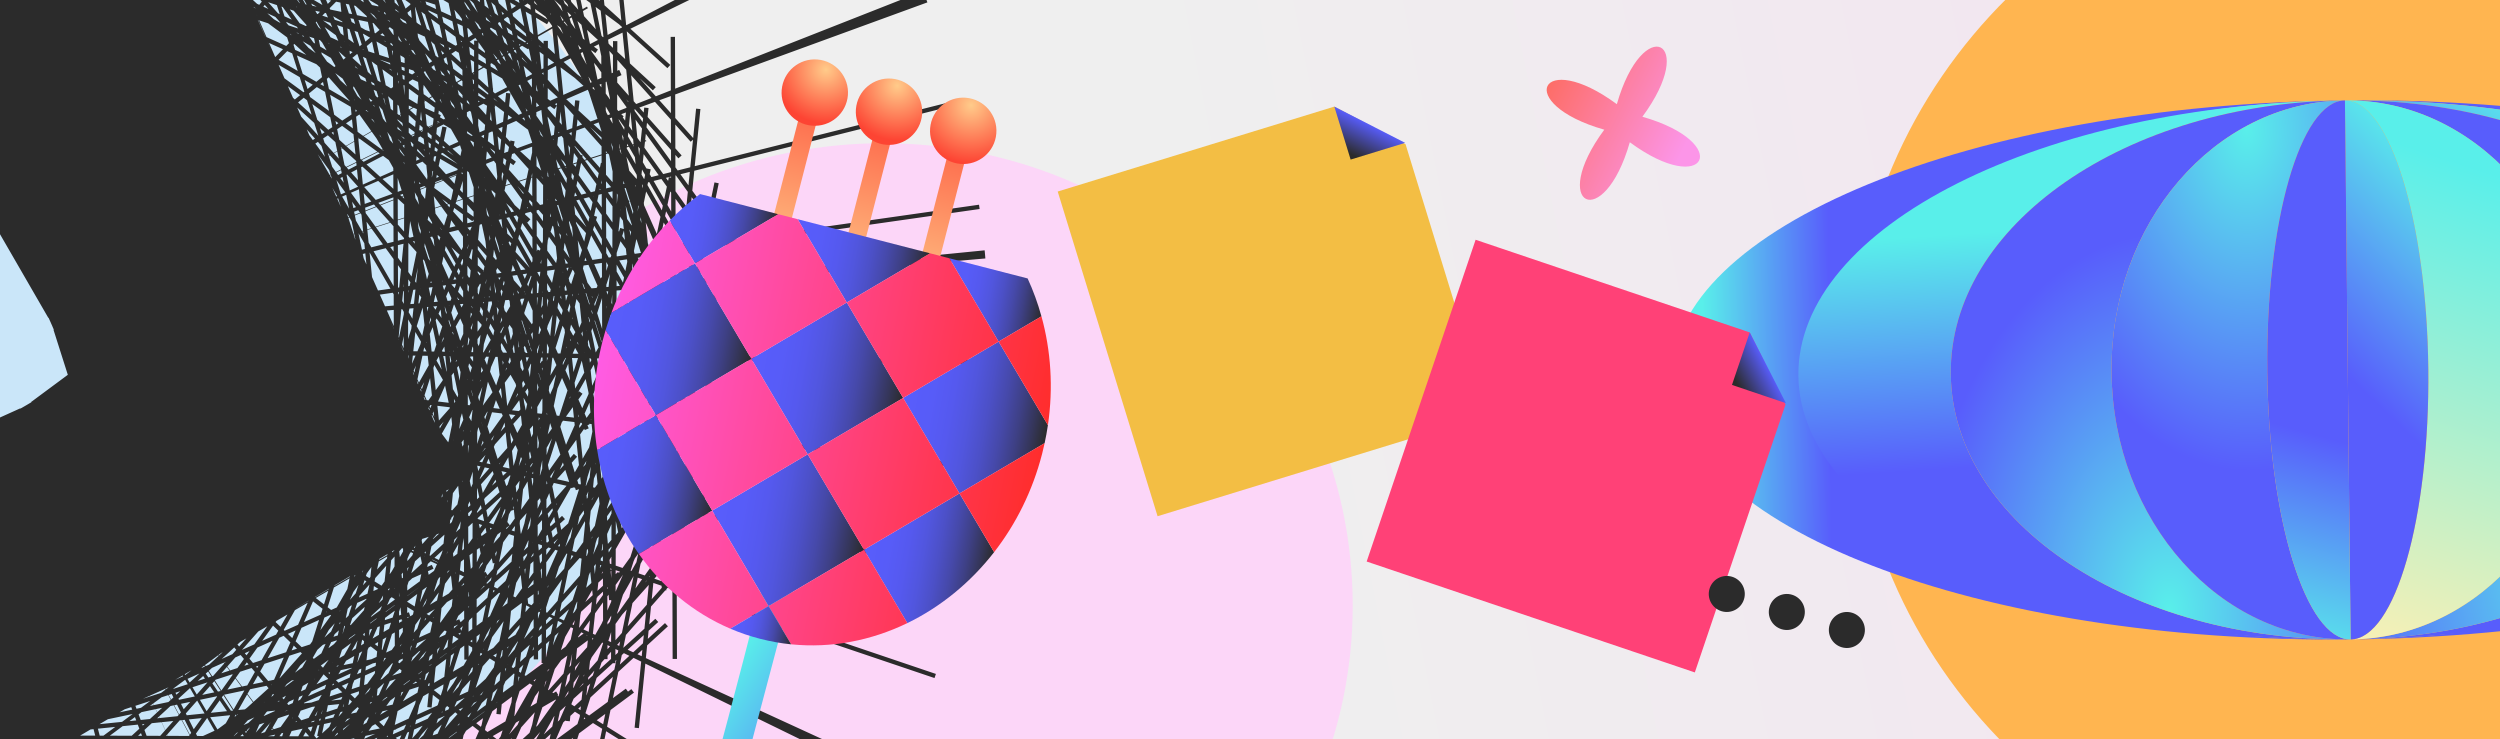 <svg width="1728" height="511" viewBox="0 0 1728 511" fill="none" xmlns="http://www.w3.org/2000/svg">
<g clip-path="url(#clip0_219_1050)">
<rect width="1728" height="511" fill="url(#paint0_linear_219_1050)"/>
<g filter="url(#filter0_df_219_1050)">
<path d="M2021 253.5C2021 455.912 1854.9 620 1650 620C1445.1 620 1279 455.912 1279 253.5C1279 51.088 1445.1 -113 1650 -113C1854.9 -113 2021 51.088 2021 253.5Z" fill="#FFB550"/>
</g>
<g filter="url(#filter1_f_219_1050)">
<path d="M935 418.5C935 594.955 789.716 738 610.5 738C431.284 738 286 594.955 286 418.5C286 242.045 431.284 99 610.5 99C789.716 99 935 242.045 935 418.5Z" fill="#FCD6F8"/>
</g>
<path d="M1297.81 257.131C1296.73 154.248 1411.08 71.588 1620.82 69.379C1362.82 72.109 1154.56 157.72 1155.65 260.603C1156.73 363.485 1366.77 444.699 1624.75 441.98C1415.01 444.19 1298.9 360.014 1297.81 257.131V257.131Z" fill="url(#paint1_linear_219_1050)"/>
<path d="M1620.82 69.379C1830.55 67.181 1958.03 143.593 1959.12 246.489C1960.21 349.372 1834.5 439.771 1624.77 441.994C1882.77 439.264 2091.03 353.653 2089.94 250.77C2088.86 147.888 1878.83 66.663 1620.82 69.379Z" fill="url(#paint2_linear_219_1050)"/>
<path d="M2002.55 251.681C2001.46 148.798 1830.56 67.17 1620.82 69.379C1772.37 67.792 1896.1 149.899 1897.19 252.781C1898.27 355.664 1776.3 440.369 1624.75 441.98C1834.5 439.771 2003.63 354.564 2002.55 251.681V251.681Z" fill="url(#paint3_linear_219_1050)"/>
<path d="M1348.39 258.578C1347.31 155.695 1469.27 70.991 1620.82 69.379C1411.09 71.602 1241.95 156.796 1243.04 259.692C1244.13 362.575 1415.03 444.203 1624.77 441.994C1473.22 443.581 1349.49 361.474 1348.4 258.591L1348.39 258.578Z" fill="url(#paint4_linear_219_1050)"/>
<path d="M1459.51 257.405C1458.43 154.522 1530.65 70.343 1620.82 69.379C1469.28 70.966 1347.3 155.682 1348.39 258.578C1349.48 361.461 1473.2 443.592 1624.75 441.98C1534.57 442.93 1460.59 360.287 1459.51 257.405V257.405Z" fill="url(#paint5_radial_219_1050)"/>
<path d="M1897.2 252.795C1896.11 149.912 1772.37 67.793 1620.83 69.393C1711.02 68.443 1784.99 151.086 1786.08 253.969C1787.16 356.852 1714.94 441.031 1624.77 441.994C1776.31 440.407 1898.29 355.691 1897.2 252.795V252.795Z" fill="url(#paint6_radial_219_1050)"/>
<path d="M1567.12 256.275C1566.04 153.392 1590.08 69.717 1620.81 69.391C1530.62 70.341 1458.4 154.52 1459.5 257.416C1460.58 360.299 1534.57 442.955 1624.74 441.992C1594.01 442.318 1568.19 359.169 1567.11 256.286L1567.12 256.275Z" fill="url(#paint7_radial_219_1050)"/>
<path d="M1786.08 253.968C1784.99 151.086 1711.01 68.429 1620.83 69.393C1651.57 69.067 1677.38 152.215 1678.47 255.098C1679.55 357.981 1655.51 441.657 1624.78 441.983C1714.97 441.033 1787.19 356.854 1786.09 253.957L1786.08 253.968Z" fill="url(#paint8_linear_219_1050)"/>
<path d="M1620.82 69.379L1624.75 441.98C1655.49 441.654 1679.54 357.992 1678.44 255.096C1677.35 152.2 1651.55 69.053 1620.81 69.39L1620.82 69.379Z" fill="url(#paint9_linear_219_1050)"/>
<path d="M1567.12 256.275C1568.21 359.158 1594.01 442.318 1624.75 441.98L1620.82 69.379C1590.09 69.705 1566.04 153.368 1567.14 256.264L1567.12 256.275Z" fill="url(#paint10_linear_219_1050)"/>
<g filter="url(#filter2_f_219_1050)">
<path d="M455 236C455 424.881 300.091 578 109 578C-82.091 578 -237 424.881 -237 236C-237 47.119 -82.091 -106 109 -106C300.091 -106 455 47.119 455 236Z" fill="#CAE6F9"/>
</g>
<path d="M1126.53 98.324C1108.42 161.491 1069.83 142.52 1108.88 89.646C1045.65 71.549 1064.64 32.995 1117.56 72.009C1135.68 8.843 1174.27 27.813 1135.22 80.688C1198.45 98.784 1179.46 137.338 1126.53 98.324V98.324Z" fill="url(#paint11_linear_219_1050)"/>
<path d="M466.643 194.286C468.152 209.474 468.948 224.873 468.998 240.45L253.999 241.134C254 241.422 254 241.711 254 242C254 242.289 254 242.578 253.999 242.866L468.998 243.55C468.948 259.127 468.152 274.526 466.643 289.714L252.696 268.464C252.673 268.695 252.65 268.926 252.626 269.157C252.592 269.491 252.558 269.824 252.522 270.157L466.328 292.788C464.692 308.248 462.317 323.486 459.239 338.464L248.638 295.196C248.525 295.747 248.41 296.298 248.293 296.849L458.607 341.491C455.385 356.672 451.44 371.583 446.811 386.185L241.862 321.216C241.693 321.751 241.522 322.285 241.349 322.818L445.868 389.125C441.09 403.864 435.613 418.285 429.477 432.346L232.421 346.357C232.322 346.584 232.223 346.81 232.124 347.036C231.998 347.323 231.871 347.609 231.744 347.896L428.234 435.17C421.953 449.31 415.004 463.083 407.427 476.447L220.396 370.408C220.119 370.896 219.841 371.383 219.561 371.869L405.898 479.124C398.188 492.518 389.845 505.496 380.911 518.015L205.907 393.12C205.581 393.577 205.253 394.033 204.924 394.488L379.112 520.517C370.062 533.025 360.419 545.069 350.223 556.605L189.123 414.225C188.751 414.646 188.378 415.066 188.003 415.485L348.175 558.907C337.885 570.398 327.045 581.377 315.695 591.802L170.257 433.458C169.844 433.837 169.43 434.215 169.015 434.592L313.418 593.88C302.001 604.23 290.079 614.022 277.691 623.215L149.559 450.568C149.111 450.901 148.662 451.232 148.211 451.562L275.21 625.044C262.79 634.136 249.911 642.629 236.613 650.481L127.3 465.344C126.962 465.544 126.623 465.743 126.284 465.941C126.144 466.023 126.004 466.104 125.863 466.186L233.954 652.039C220.664 659.768 206.964 666.859 192.894 673.27L103.748 477.622C103.61 477.685 103.472 477.748 103.335 477.81C102.97 477.976 102.604 478.14 102.238 478.304L190.083 674.539C176.072 680.812 161.699 686.412 147.004 691.299L79.149 487.288C78.627 487.461 78.104 487.633 77.58 487.804L144.072 692.263C129.498 697.003 114.613 701.043 99.455 704.344L53.708 494.267C53.169 494.384 52.63 494.5 52.09 494.614L96.433 704.991C81.466 708.146 66.238 710.581 50.785 712.259L27.574 498.516C27.284 498.547 26.994 498.578 26.703 498.609C26.44 498.636 26.178 498.664 25.915 498.69L47.708 712.583C32.524 714.13 17.127 714.947 1.55 714.997L0.848 499.999C0.566 500 0.283 500 0 500C-0.283 500 -0.566 500 -0.848 499.999L-1.55 714.997C-17.127 714.947 -32.524 714.13 -47.708 712.583L-25.915 498.69C-26.468 498.634 -27.022 498.576 -27.574 498.516L-50.785 712.259C-66.238 710.581 -81.466 708.146 -96.433 704.991L-52.09 494.614C-52.63 494.5 -53.169 494.384 -53.708 494.267L-99.455 704.344C-114.613 701.043 -129.498 697.003 -144.072 692.263L-77.58 487.804C-78.104 487.633 -78.627 487.461 -79.149 487.288L-147.004 691.299C-161.699 686.412 -176.072 680.812 -190.083 674.539L-102.238 478.304C-102.742 478.079 -103.245 477.851 -103.748 477.622L-192.894 673.27C-206.964 666.859 -220.664 659.768 -233.954 652.039L-125.863 466.186C-126.343 465.907 -126.822 465.626 -127.3 465.344L-236.613 650.481C-249.91 642.629 -262.79 634.136 -275.21 625.044L-148.211 451.562C-148.662 451.232 -149.111 450.901 -149.559 450.568L-277.691 623.215C-290.079 614.022 -302.001 604.23 -313.418 593.88L-169.015 434.592C-169.43 434.215 -169.844 433.837 -170.257 433.458L-315.695 591.802C-327.045 581.377 -337.885 570.398 -348.175 558.907L-188.003 415.485C-188.378 415.066 -188.751 414.646 -189.123 414.225L-350.223 556.605C-360.419 545.069 -370.062 533.025 -379.112 520.517L-204.924 394.488C-205.253 394.033 -205.581 393.577 -205.907 393.12L-380.911 518.015C-389.845 505.496 -398.188 492.518 -405.897 479.124L-219.561 371.869C-219.841 371.383 -220.119 370.896 -220.396 370.408L-407.427 476.447C-415.004 463.083 -421.953 449.31 -428.234 435.17L-231.744 347.896C-231.872 347.608 -231.999 347.32 -232.126 347.031C-232.225 346.807 -232.323 346.582 -232.421 346.357L-429.477 432.346C-435.613 418.285 -441.09 403.864 -445.868 389.125L-241.349 322.818C-241.522 322.285 -241.693 321.751 -241.862 321.216L-446.811 386.185C-451.44 371.583 -455.385 356.672 -458.607 341.491L-248.293 296.849C-248.41 296.299 -248.525 295.747 -248.638 295.196L-459.239 338.464C-462.317 323.486 -464.692 308.248 -466.328 292.788L-252.522 270.157C-252.582 269.593 -252.64 269.029 -252.696 268.464L-466.643 289.714C-468.152 274.526 -468.948 259.127 -468.998 243.55L-253.999 242.866C-253.999 242.738 -253.999 242.61 -254 242.482C-254 242.322 -254 242.161 -254 242C-254 241.711 -254 241.422 -253.999 241.134L-468.998 240.45C-468.948 224.873 -468.152 209.474 -466.643 194.286L-252.696 215.536C-252.64 214.971 -252.582 214.407 -252.522 213.843L-466.328 191.212C-464.692 175.752 -462.317 160.514 -459.239 145.536L-248.638 188.804C-248.525 188.253 -248.41 187.702 -248.293 187.151L-458.607 142.509C-455.385 127.328 -451.44 112.417 -446.811 97.815L-241.862 162.784C-241.693 162.249 -241.522 161.715 -241.349 161.182L-445.868 94.875C-441.09 80.136 -435.613 65.715 -429.477 51.654L-232.421 137.643C-232.197 137.129 -231.971 136.616 -231.744 136.104L-428.234 48.83C-421.953 34.69 -415.004 20.917 -407.427 7.553L-220.396 113.592C-220.119 113.104 -219.841 112.617 -219.561 112.131L-405.897 4.876C-398.188 -8.518 -389.845 -21.495 -380.911 -34.015L-205.907 90.88C-205.581 90.423 -205.253 89.967 -204.924 89.512L-379.112 -36.517C-370.062 -49.025 -360.419 -61.069 -350.223 -72.605L-189.123 69.775C-188.751 69.353 -188.378 68.934 -188.003 68.515L-348.175 -74.907C-337.886 -86.398 -327.045 -97.377 -315.695 -107.802L-170.257 50.542C-169.844 50.163 -169.43 49.785 -169.015 49.408L-313.418 -109.88C-302.001 -120.23 -290.079 -130.022 -277.691 -139.215L-149.559 33.432C-149.111 33.099 -148.662 32.768 -148.211 32.438L-275.21 -141.044C-262.79 -150.136 -249.91 -158.629 -236.613 -166.481L-127.3 18.656C-126.822 18.374 -126.343 18.093 -125.863 17.814L-233.954 -168.039C-220.664 -175.768 -206.964 -182.859 -192.894 -189.27L-103.748 6.378C-103.441 6.238 -103.133 6.098 -102.826 5.96C-102.63 5.872 -102.434 5.784 -102.238 5.696L-190.083 -190.539C-176.072 -196.812 -161.699 -202.412 -147.004 -207.299L-79.149 -3.288C-78.627 -3.461 -78.104 -3.633 -77.58 -3.804L-144.072 -208.263C-129.498 -213.003 -114.613 -217.043 -99.455 -220.344L-53.708 -10.267C-53.169 -10.384 -52.63 -10.5 -52.09 -10.614L-96.433 -220.991C-81.466 -224.146 -66.238 -226.581 -50.785 -228.259L-27.574 -14.516C-27.022 -14.576 -26.468 -14.634 -25.915 -14.69L-47.708 -228.583C-32.524 -230.13 -17.127 -230.947 -1.55 -230.997L-0.848 -15.999C-0.566 -15.999 -0.283 -16 0 -16C0.283 -16 0.566 -15.999 0.848 -15.999L1.55 -230.997C17.127 -230.947 32.524 -230.13 47.708 -228.583L25.915 -14.69C26.468 -14.634 27.022 -14.576 27.574 -14.516L50.785 -228.259C66.238 -226.581 81.466 -224.146 96.433 -220.991L52.09 -10.614C52.63 -10.5 53.169 -10.384 53.708 -10.267L99.455 -220.344C114.613 -217.043 129.498 -213.003 144.072 -208.263L77.58 -3.804C78.104 -3.633 78.627 -3.461 79.149 -3.288L147.004 -207.299C161.699 -202.412 176.072 -196.812 190.083 -190.539L102.238 5.696C102.742 5.921 103.245 6.149 103.748 6.378L192.894 -189.27C206.964 -182.859 220.664 -175.768 233.954 -168.039L125.863 17.814C126.343 18.093 126.822 18.374 127.3 18.656L236.613 -166.481C249.911 -158.629 262.79 -150.136 275.21 -141.044L148.211 32.438C148.662 32.768 149.111 33.099 149.559 33.432L277.691 -139.215C290.078 -130.022 302.001 -120.23 313.418 -109.88L169.015 49.408C169.43 49.785 169.844 50.163 170.257 50.542L315.695 -107.802C327.045 -97.377 337.885 -86.398 348.175 -74.907L188.003 68.515C188.378 68.934 188.751 69.353 189.123 69.775L350.223 -72.605C360.419 -61.069 370.062 -49.025 379.112 -36.517L204.924 89.512C205.063 89.704 205.201 89.896 205.339 90.088C205.529 90.352 205.718 90.616 205.907 90.88L380.911 -34.015C389.845 -21.496 398.188 -8.518 405.897 4.876L219.561 112.131C219.841 112.617 220.119 113.104 220.396 113.592L407.427 7.553C415.004 20.917 421.953 34.69 428.234 48.83L231.744 136.104C231.835 136.309 231.925 136.514 232.016 136.719C232.151 137.026 232.287 137.334 232.421 137.643L429.477 51.654C435.613 65.715 441.09 80.136 445.868 94.875L241.349 161.182C241.522 161.715 241.693 162.249 241.862 162.784L446.811 97.815C451.44 112.417 455.385 127.328 458.607 142.509L248.293 187.151C248.41 187.701 248.525 188.253 248.638 188.804L459.239 145.536C462.317 160.514 464.692 175.752 466.328 191.212L252.522 213.843C252.582 214.407 252.64 214.971 252.696 215.536L466.643 194.286Z" stroke="#2B2B2B" stroke-width="430" stroke-dasharray="3 45"/>
<path d="M971.517 99.678L922.288 73.684L731.085 132.386L800.119 356.812L1029 286.543L971.517 99.678Z" fill="#F3BE44"/>
<path d="M933.553 110.306L922.288 73.684L971.228 98.739L933.553 110.306Z" fill="url(#paint12_linear_219_1050)"/>
<path d="M1234.16 279.602L1209.42 229.762L1019.94 165.729L944.64 388.134L1171.46 464.784L1234.16 279.602Z" fill="#FF4177"/>
<path d="M1197.14 266.055L1209.42 229.763L1234.47 278.672L1197.14 266.055Z" fill="url(#paint13_linear_219_1050)"/>
<circle cx="1235.05" cy="423" r="12.452" transform="rotate(16.998 1235.05 423)" fill="#2B2B2B"/>
<circle cx="1276.56" cy="435.452" r="12.452" transform="rotate(16.998 1276.56 435.452)" fill="#2B2B2B"/>
<circle cx="1193.55" cy="410.548" r="12.452" transform="rotate(16.998 1193.55 410.548)" fill="#2B2B2B"/>
<path d="M565.906 78.611L553.729 75.475L532.003 159.815L544.18 162.952L565.906 78.611Z" fill="url(#paint14_linear_219_1050)"/>
<path d="M559.073 86.573C571.54 88.843 583.487 80.575 585.756 68.108C588.025 55.64 579.758 43.694 567.29 41.425C554.822 39.155 542.876 47.423 540.607 59.89C538.338 72.358 546.605 84.304 559.073 86.573Z" fill="url(#paint15_radial_219_1050)"/>
<path d="M617.208 91.829L605.031 88.692L583.305 173.033L595.482 176.169L617.208 91.829Z" fill="url(#paint16_linear_219_1050)"/>
<path d="M610.374 99.788C622.841 102.057 634.787 93.79 637.057 81.322C639.326 68.855 631.058 56.908 618.591 54.639C606.123 52.37 594.177 60.637 591.908 73.105C589.639 85.572 597.906 97.519 610.374 99.788Z" fill="url(#paint17_radial_219_1050)"/>
<path d="M668.512 105.036L656.335 101.899L634.61 186.24L646.787 189.376L668.512 105.036Z" fill="url(#paint18_linear_219_1050)"/>
<path d="M661.674 113.003C674.142 115.272 686.088 107.004 688.357 94.537C690.627 82.069 682.359 70.123 669.892 67.854C657.424 65.585 645.478 73.852 643.209 86.32C640.939 98.787 649.207 110.733 661.674 113.003Z" fill="url(#paint19_radial_219_1050)"/>
<path d="M400.729 965.137C389.909 962.167 391.364 962.546 380.45 959.911C430.368 752.74 493.12 547.348 543.04 340.166C560.459 344.359 545.907 345.407 563.182 350.143C506.79 555.646 457.123 759.622 400.731 965.126L400.729 965.137Z" fill="url(#paint20_linear_219_1050)"/>
<path d="M719.84 218.64L690.223 236.105L656.229 178.532L710.29 192.454C714.146 200.82 717.337 209.588 719.829 218.638L719.84 218.64Z" fill="url(#paint21_linear_219_1050)"/>
<path d="M642.88 175.091L585.296 209.083L551.315 151.5L642.88 175.091Z" fill="url(#paint22_linear_219_1050)"/>
<path d="M722.044 306.303L663.198 341.043L624.253 275.064L690.232 236.118L724.312 293.844C723.704 297.997 722.949 302.147 722.042 306.314L722.044 306.303Z" fill="url(#paint23_linear_219_1050)"/>
<path d="M537.945 148.055L480.371 182.049L462.893 152.441C469.438 145.718 476.466 139.595 483.884 134.133L537.945 148.055Z" fill="url(#paint24_linear_219_1050)"/>
<path d="M585.307 209.082L519.324 248.034L558.276 314.016L624.258 275.064L585.307 209.082Z" fill="url(#paint25_linear_219_1050)"/>
<path d="M687.152 381.62C670.7 402.789 650.07 419.548 627.142 430.692L597.217 380L663.196 341.054L687.15 381.631L687.152 381.62Z" fill="url(#paint26_linear_219_1050)"/>
<path d="M519.317 248.028L453.338 286.973L418.597 228.127C419.817 224.051 421.16 220.043 422.637 216.115L480.373 182.038L519.319 248.017L519.317 248.028Z" fill="url(#paint27_linear_219_1050)"/>
<path d="M558.275 314.003L492.293 352.955L531.244 418.937L597.227 379.985L558.275 314.003Z" fill="url(#paint28_linear_219_1050)"/>
<path d="M492.281 352.964L441.589 382.889C426.903 362.056 416.934 337.42 412.761 310.927L453.338 286.974L492.283 352.953L492.281 352.964Z" fill="url(#paint29_linear_219_1050)"/>
<path d="M724.314 293.833L690.234 236.107L719.851 218.642C726.372 242.23 728.135 267.84 724.325 293.835L724.314 293.833ZM656.24 178.534L642.88 175.09L585.307 209.084L624.253 275.064L690.232 236.118L656.238 178.545L656.24 178.534ZM722.043 306.314L663.198 341.043L687.152 381.62C702.16 362.325 713.694 339.374 720.297 313.717C720.93 311.24 721.513 308.787 722.043 306.314V306.314ZM551.315 151.5L537.955 148.057L480.382 182.051L519.328 248.03L585.307 209.084L551.313 151.511L551.315 151.5ZM624.253 275.064L558.273 314.009L597.219 379.989L663.198 341.043L624.253 275.064ZM462.893 152.441C445.778 169.942 431.847 191.502 422.635 216.127L480.371 182.049L462.893 152.441V152.441ZM519.317 248.028L453.337 286.974L492.283 352.953L558.262 314.007L519.317 248.028V248.028ZM597.219 379.989L531.24 418.934L546.842 445.358C574.676 448.183 602.261 442.754 627.155 430.683L597.23 379.991L597.219 379.989ZM418.595 228.138C417.86 230.552 417.176 232.997 416.544 235.475C409.93 261.13 408.943 286.796 412.759 310.938L453.335 286.985L418.595 228.138V228.138ZM492.281 352.964L441.589 382.889C457.546 405.488 479.079 423.564 504.803 434.545L531.227 418.943L492.281 352.964V352.964Z" fill="url(#paint30_linear_219_1050)"/>
<path d="M546.84 445.369C539.704 444.65 532.555 443.383 525.418 441.55C518.281 439.716 511.409 437.363 504.814 434.548L531.238 418.946L546.84 445.369Z" fill="url(#paint31_linear_219_1050)"/>
</g>
<defs>
<filter id="filter0_df_219_1050" x="895" y="-497" width="1510" height="1501" filterUnits="userSpaceOnUse" color-interpolation-filters="sRGB">
<feFlood flood-opacity="0" result="BackgroundImageFix"/>
<feColorMatrix in="SourceAlpha" type="matrix" values="0 0 0 0 0 0 0 0 0 0 0 0 0 0 0 0 0 0 127 0" result="hardAlpha"/>
<feOffset dy="4"/>
<feGaussianBlur stdDeviation="2"/>
<feComposite in2="hardAlpha" operator="out"/>
<feColorMatrix type="matrix" values="0 0 0 0 0 0 0 0 0 0 0 0 0 0 0 0 0 0 0.25 0"/>
<feBlend mode="normal" in2="BackgroundImageFix" result="effect1_dropShadow_219_1050"/>
<feBlend mode="normal" in="SourceGraphic" in2="effect1_dropShadow_219_1050" result="shape"/>
<feGaussianBlur stdDeviation="192" result="effect2_foregroundBlur_219_1050"/>
</filter>
<filter id="filter1_f_219_1050" x="187" y="0" width="847" height="837" filterUnits="userSpaceOnUse" color-interpolation-filters="sRGB">
<feFlood flood-opacity="0" result="BackgroundImageFix"/>
<feBlend mode="normal" in="SourceGraphic" in2="BackgroundImageFix" result="shape"/>
<feGaussianBlur stdDeviation="49.5" result="effect1_foregroundBlur_219_1050"/>
</filter>
<filter id="filter2_f_219_1050" x="-351" y="-220" width="920" height="912" filterUnits="userSpaceOnUse" color-interpolation-filters="sRGB">
<feFlood flood-opacity="0" result="BackgroundImageFix"/>
<feBlend mode="normal" in="SourceGraphic" in2="BackgroundImageFix" result="shape"/>
<feGaussianBlur stdDeviation="57" result="effect1_foregroundBlur_219_1050"/>
</filter>
<linearGradient id="paint0_linear_219_1050" x1="424.2" y1="409.13" x2="1864.58" y2="124.038" gradientUnits="userSpaceOnUse">
<stop offset="0.292" stop-color="#EFEFEF"/>
<stop offset="1" stop-color="#F5E1F1"/>
</linearGradient>
<linearGradient id="paint1_linear_219_1050" x1="1126.18" y1="260.912" x2="1329.97" y2="258.755" gradientUnits="userSpaceOnUse">
<stop offset="0.25" stop-color="#59EFEA"/>
<stop offset="0.68" stop-color="#585DFC"/>
</linearGradient>
<linearGradient id="paint2_linear_219_1050" x1="2104.68" y1="163.319" x2="1667.83" y2="257.746" gradientUnits="userSpaceOnUse">
<stop offset="0.25" stop-color="#59EFEA"/>
<stop offset="0.68" stop-color="#585DFC"/>
</linearGradient>
<linearGradient id="paint3_linear_219_1050" x1="1887.11" y1="64.721" x2="1705.02" y2="334.469" gradientUnits="userSpaceOnUse">
<stop offset="0.25" stop-color="#59EFEA"/>
<stop offset="0.68" stop-color="#585DFC"/>
</linearGradient>
<linearGradient id="paint4_linear_219_1050" x1="1425.36" y1="63.075" x2="1449.43" y2="437.923" gradientUnits="userSpaceOnUse">
<stop offset="0.25" stop-color="#59EFEA"/>
<stop offset="0.68" stop-color="#585DFC"/>
</linearGradient>
<radialGradient id="paint5_radial_219_1050" cx="0" cy="0" r="1" gradientUnits="userSpaceOnUse" gradientTransform="translate(1499.19 421.633) rotate(-0.605) scale(170.118 260.033)">
<stop stop-color="#59EFEA"/>
<stop offset="1" stop-color="#585DFC"/>
</radialGradient>
<radialGradient id="paint6_radial_219_1050" cx="0" cy="0" r="1" gradientUnits="userSpaceOnUse" gradientTransform="translate(1789.85 375.616) rotate(-0.605) scale(186.021 284.34)">
<stop stop-color="#59EFEA"/>
<stop offset="1" stop-color="#585DFC"/>
</radialGradient>
<radialGradient id="paint7_radial_219_1050" cx="0" cy="0" r="1" gradientUnits="userSpaceOnUse" gradientTransform="translate(1552.78 89.052) rotate(-0.605) scale(154.686 236.444)">
<stop stop-color="#59EFEA"/>
<stop offset="1" stop-color="#585DFC"/>
</radialGradient>
<linearGradient id="paint8_linear_219_1050" x1="1722.97" y1="120.315" x2="1613.99" y2="453.004" gradientUnits="userSpaceOnUse">
<stop stop-color="#59EFEA"/>
<stop offset="1" stop-color="#FFF0B3"/>
</linearGradient>
<linearGradient id="paint9_linear_219_1050" x1="1789.53" y1="84.877" x2="1544.64" y2="342.675" gradientUnits="userSpaceOnUse">
<stop offset="0.25" stop-color="#59EFEA"/>
<stop offset="0.68" stop-color="#585DFC"/>
</linearGradient>
<linearGradient id="paint10_linear_219_1050" x1="1534.24" y1="532.214" x2="1628.93" y2="190.694" gradientUnits="userSpaceOnUse">
<stop offset="0.25" stop-color="#59EFEA"/>
<stop offset="0.68" stop-color="#585DFC"/>
</linearGradient>
<linearGradient id="paint11_linear_219_1050" x1="1069.66" y1="59.431" x2="1174.39" y2="111.014" gradientUnits="userSpaceOnUse">
<stop stop-color="#FD6D67"/>
<stop offset="0.89" stop-color="#FC95E8"/>
</linearGradient>
<linearGradient id="paint12_linear_219_1050" x1="950.746" y1="82.418" x2="936.748" y2="110.417" gradientUnits="userSpaceOnUse">
<stop offset="0.15" stop-color="#585DFC"/>
<stop offset="0.934" stop-color="#2B2B2B"/>
</linearGradient>
<linearGradient id="paint13_linear_219_1050" x1="1227.4" y1="253.468" x2="1199.66" y2="268.011" gradientUnits="userSpaceOnUse">
<stop offset="0.15" stop-color="#585DFC"/>
<stop offset="0.934" stop-color="#2B2B2B"/>
</linearGradient>
<linearGradient id="paint14_linear_219_1050" x1="530.926" y1="188.916" x2="571.895" y2="30.859" gradientUnits="userSpaceOnUse">
<stop stop-color="#FFCB8A"/>
<stop offset="1" stop-color="#FD4433"/>
</linearGradient>
<radialGradient id="paint15_radial_219_1050" cx="0" cy="0" r="1" gradientUnits="userSpaceOnUse" gradientTransform="translate(570.923 48.22) rotate(32.465) scale(36.997 36.997)">
<stop stop-color="#FFCB8A"/>
<stop offset="1" stop-color="#FD4433"/>
</radialGradient>
<linearGradient id="paint16_linear_219_1050" x1="582.224" y1="202.208" x2="623.178" y2="44.155" gradientUnits="userSpaceOnUse">
<stop stop-color="#FFCB8A"/>
<stop offset="1" stop-color="#FD4433"/>
</linearGradient>
<radialGradient id="paint17_radial_219_1050" cx="0" cy="0" r="1" gradientUnits="userSpaceOnUse" gradientTransform="translate(620.204 59.232) rotate(32.465) scale(37.746 37.746)">
<stop stop-color="#FFCB8A"/>
<stop offset="1" stop-color="#FD4433"/>
</radialGradient>
<linearGradient id="paint18_linear_219_1050" x1="633.509" y1="215.493" x2="674.463" y2="57.439" gradientUnits="userSpaceOnUse">
<stop stop-color="#FFCB8A"/>
<stop offset="1" stop-color="#FD4433"/>
</linearGradient>
<radialGradient id="paint19_radial_219_1050" cx="0" cy="0" r="1" gradientUnits="userSpaceOnUse" gradientTransform="translate(671.202 72.757) rotate(32.465) scale(40.096 40.096)">
<stop stop-color="#FFCB8A"/>
<stop offset="1" stop-color="#FD4433"/>
</radialGradient>
<linearGradient id="paint20_linear_219_1050" x1="379.963" y1="596.695" x2="561.73" y2="712.338" gradientUnits="userSpaceOnUse">
<stop offset="0.15" stop-color="#59EFEA"/>
<stop offset="0.68" stop-color="#585DFC"/>
</linearGradient>
<linearGradient id="paint21_linear_219_1050" x1="651.713" y1="203.409" x2="720.339" y2="215.899" gradientUnits="userSpaceOnUse">
<stop stop-color="#585DFC"/>
<stop offset="0.19" stop-color="#575CF8"/>
<stop offset="0.33" stop-color="#5559EF"/>
<stop offset="0.46" stop-color="#5156DE"/>
<stop offset="0.58" stop-color="#4C50C7"/>
<stop offset="0.69" stop-color="#4649AA"/>
<stop offset="0.8" stop-color="#3E4085"/>
<stop offset="0.9" stop-color="#35365B"/>
<stop offset="1" stop-color="#2B2B2B"/>
</linearGradient>
<linearGradient id="paint22_linear_219_1050" x1="546.788" y1="176.375" x2="639.573" y2="193.263" gradientUnits="userSpaceOnUse">
<stop stop-color="#585DFC"/>
<stop offset="0.19" stop-color="#575CF8"/>
<stop offset="0.33" stop-color="#5559EF"/>
<stop offset="0.46" stop-color="#5156DE"/>
<stop offset="0.58" stop-color="#4C50C7"/>
<stop offset="0.69" stop-color="#4649AA"/>
<stop offset="0.8" stop-color="#3E4085"/>
<stop offset="0.9" stop-color="#35365B"/>
<stop offset="1" stop-color="#2B2B2B"/>
</linearGradient>
<linearGradient id="paint23_linear_219_1050" x1="623.554" y1="278.905" x2="723.823" y2="297.155" gradientUnits="userSpaceOnUse">
<stop stop-color="#585DFC"/>
<stop offset="0.19" stop-color="#575CF8"/>
<stop offset="0.33" stop-color="#5559EF"/>
<stop offset="0.46" stop-color="#5156DE"/>
<stop offset="0.58" stop-color="#4C50C7"/>
<stop offset="0.69" stop-color="#4649AA"/>
<stop offset="0.8" stop-color="#3E4085"/>
<stop offset="0.9" stop-color="#35365B"/>
<stop offset="1" stop-color="#2B2B2B"/>
</linearGradient>
<linearGradient id="paint24_linear_219_1050" x1="462.514" y1="154.521" x2="534.387" y2="167.603" gradientUnits="userSpaceOnUse">
<stop stop-color="#585DFC"/>
<stop offset="0.19" stop-color="#575CF8"/>
<stop offset="0.33" stop-color="#5559EF"/>
<stop offset="0.46" stop-color="#5156DE"/>
<stop offset="0.58" stop-color="#4C50C7"/>
<stop offset="0.69" stop-color="#4649AA"/>
<stop offset="0.8" stop-color="#3E4085"/>
<stop offset="0.9" stop-color="#35365B"/>
<stop offset="1" stop-color="#2B2B2B"/>
</linearGradient>
<linearGradient id="paint25_linear_219_1050" x1="518.621" y1="251.87" x2="624.956" y2="271.224" gradientUnits="userSpaceOnUse">
<stop stop-color="#585DFC"/>
<stop offset="0.19" stop-color="#575CF8"/>
<stop offset="0.33" stop-color="#5559EF"/>
<stop offset="0.46" stop-color="#5156DE"/>
<stop offset="0.58" stop-color="#4C50C7"/>
<stop offset="0.69" stop-color="#4649AA"/>
<stop offset="0.8" stop-color="#3E4085"/>
<stop offset="0.9" stop-color="#35365B"/>
<stop offset="1" stop-color="#2B2B2B"/>
</linearGradient>
<linearGradient id="paint26_linear_219_1050" x1="597.722" y1="377.226" x2="685.059" y2="393.122" gradientUnits="userSpaceOnUse">
<stop stop-color="#585DFC"/>
<stop offset="0.19" stop-color="#575CF8"/>
<stop offset="0.33" stop-color="#5559EF"/>
<stop offset="0.46" stop-color="#5156DE"/>
<stop offset="0.58" stop-color="#4C50C7"/>
<stop offset="0.69" stop-color="#4649AA"/>
<stop offset="0.8" stop-color="#3E4085"/>
<stop offset="0.9" stop-color="#35365B"/>
<stop offset="1" stop-color="#2B2B2B"/>
</linearGradient>
<linearGradient id="paint27_linear_219_1050" x1="419.02" y1="225.805" x2="520.016" y2="244.187" gradientUnits="userSpaceOnUse">
<stop stop-color="#585DFC"/>
<stop offset="0.19" stop-color="#575CF8"/>
<stop offset="0.33" stop-color="#5559EF"/>
<stop offset="0.46" stop-color="#5156DE"/>
<stop offset="0.58" stop-color="#4C50C7"/>
<stop offset="0.69" stop-color="#4649AA"/>
<stop offset="0.8" stop-color="#3E4085"/>
<stop offset="0.9" stop-color="#35365B"/>
<stop offset="1" stop-color="#2B2B2B"/>
</linearGradient>
<linearGradient id="paint28_linear_219_1050" x1="491.593" y1="356.791" x2="597.927" y2="376.145" gradientUnits="userSpaceOnUse">
<stop stop-color="#585DFC"/>
<stop offset="0.19" stop-color="#575CF8"/>
<stop offset="0.33" stop-color="#5559EF"/>
<stop offset="0.46" stop-color="#5156DE"/>
<stop offset="0.58" stop-color="#4C50C7"/>
<stop offset="0.69" stop-color="#4649AA"/>
<stop offset="0.8" stop-color="#3E4085"/>
<stop offset="0.9" stop-color="#35365B"/>
<stop offset="1" stop-color="#2B2B2B"/>
</linearGradient>
<linearGradient id="paint29_linear_219_1050" x1="409.644" y1="328.053" x2="494.02" y2="343.41" gradientUnits="userSpaceOnUse">
<stop stop-color="#585DFC"/>
<stop offset="0.19" stop-color="#575CF8"/>
<stop offset="0.33" stop-color="#5559EF"/>
<stop offset="0.46" stop-color="#5156DE"/>
<stop offset="0.58" stop-color="#4C50C7"/>
<stop offset="0.69" stop-color="#4649AA"/>
<stop offset="0.8" stop-color="#3E4085"/>
<stop offset="0.9" stop-color="#35365B"/>
<stop offset="1" stop-color="#2B2B2B"/>
</linearGradient>
<linearGradient id="paint30_linear_219_1050" x1="380.189" y1="264.566" x2="730.656" y2="334.297" gradientUnits="userSpaceOnUse">
<stop stop-color="#FF60F5"/>
<stop offset="1" stop-color="#FF2B24"/>
</linearGradient>
<linearGradient id="paint31_linear_219_1050" x1="506.293" y1="426.425" x2="548.877" y2="434.175" gradientUnits="userSpaceOnUse">
<stop stop-color="#585DFC"/>
<stop offset="0.19" stop-color="#575CF8"/>
<stop offset="0.33" stop-color="#5559EF"/>
<stop offset="0.46" stop-color="#5156DE"/>
<stop offset="0.58" stop-color="#4C50C7"/>
<stop offset="0.69" stop-color="#4649AA"/>
<stop offset="0.8" stop-color="#3E4085"/>
<stop offset="0.9" stop-color="#35365B"/>
<stop offset="1" stop-color="#2B2B2B"/>
</linearGradient>
<clipPath id="clip0_219_1050">
<rect width="1728" height="511" fill="white"/>
</clipPath>
</defs>
</svg>
